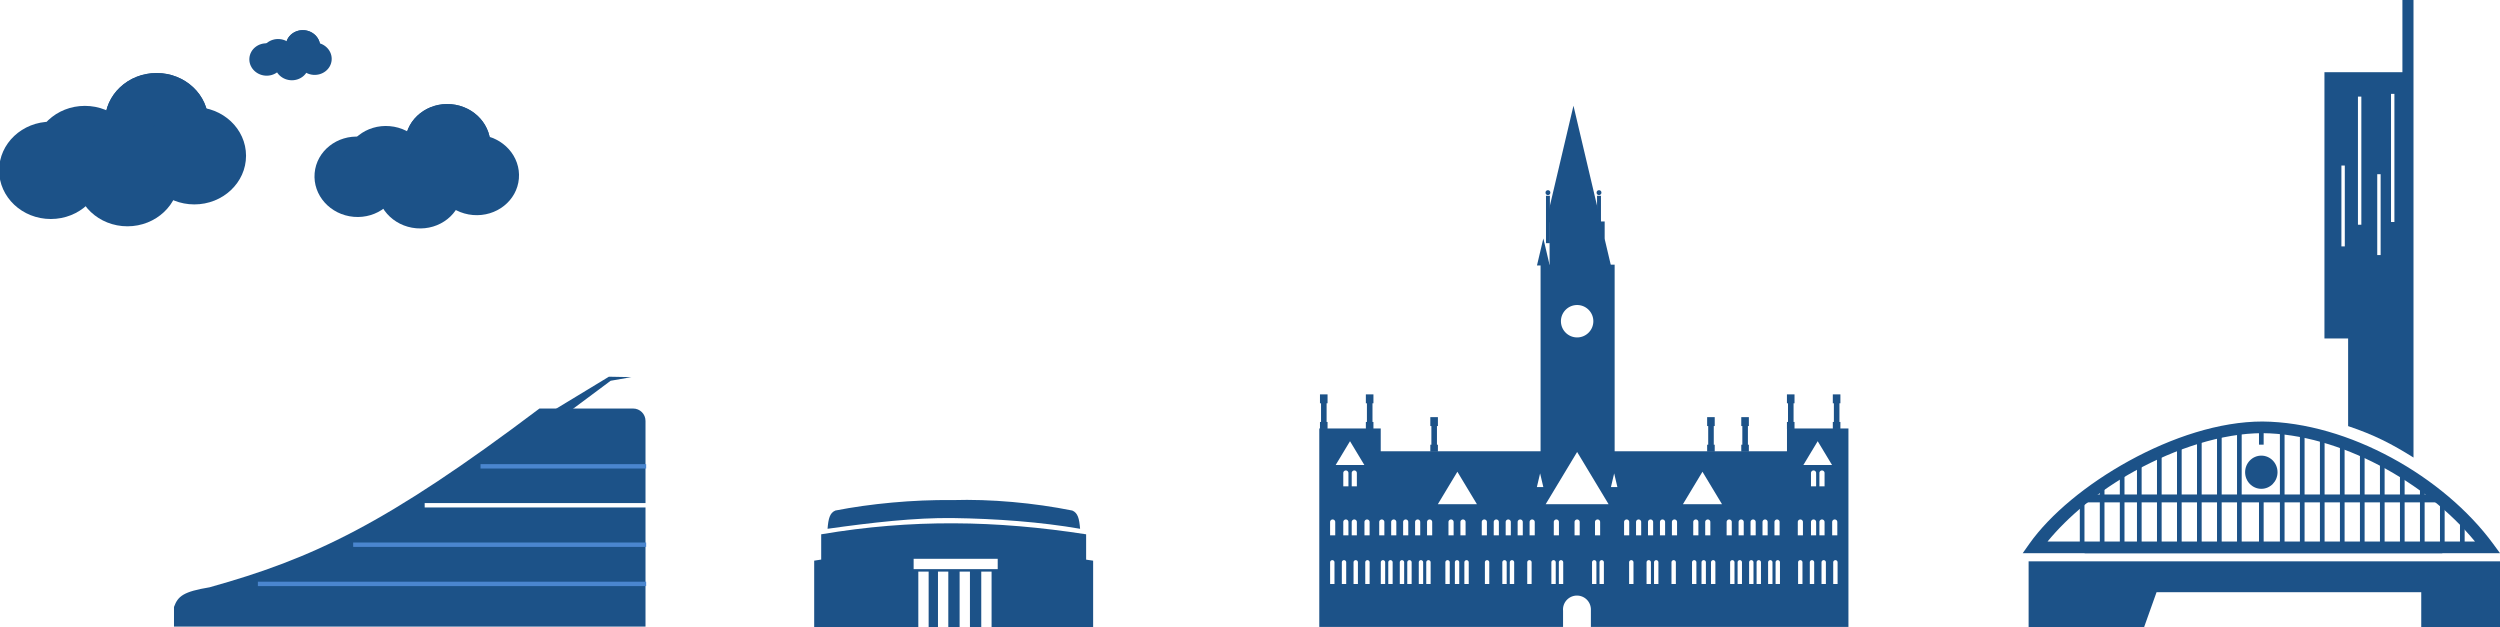 <?xml version="1.0" encoding="UTF-8" standalone="no"?>
<!-- Created with Inkscape (http://www.inkscape.org/) -->

<svg
   xmlns:dc="http://purl.org/dc/elements/1.1/"
   xmlns:cc="http://creativecommons.org/ns#"
   xmlns:rdf="http://www.w3.org/1999/02/22-rdf-syntax-ns#"
   xmlns:svg="http://www.w3.org/2000/svg"
   xmlns="http://www.w3.org/2000/svg"
   xmlns:sodipodi="http://sodipodi.sourceforge.net/DTD/sodipodi-0.dtd"
   xmlns:inkscape="http://www.inkscape.org/namespaces/inkscape"
   width="1135.238"
   height="284.787"
   viewBox="0 0 300.365 75.35"
   version="1.1"
   id="svg66712"
   inkscape:version="0.92.0 r"
   sodipodi:docname="website-banner.svg">
  <defs
     id="defs66706" />
  <sodipodi:namedview
     id="base"
     pagecolor="#ffffff"
     bordercolor="#666666"
     borderopacity="1.0"
     inkscape:pageopacity="0.0"
     inkscape:pageshadow="2"
     inkscape:zoom="0.35"
     inkscape:cx="1076.9278"
     inkscape:cy="87.200783"
     inkscape:document-units="px"
     inkscape:current-layer="layer1"
     showgrid="false"
     units="px"
     fit-margin-top="0"
     fit-margin-left="0"
     fit-margin-right="0"
     fit-margin-bottom="0"
     inkscape:showpageshadow="false"
     inkscape:window-width="1920"
     inkscape:window-height="1136"
     inkscape:window-x="0"
     inkscape:window-y="27"
     inkscape:window-maximized="1" />
  <g
     inkscape:label="Layer 1"
     inkscape:groupmode="layer"
     id="layer1"
     transform="translate(335.534,-259.993)">
    <g
       transform="translate(-425.743,118.12)"
       id="g67712">
      <g
         style="display:inline;fill:#1c5288;stroke-width:1.133"
         transform="matrix(0.233,0,0,0.233,38.654,86.739)"
         id="g67530">
        <ellipse
           style="color:#000000;clip-rule:nonzero;display:inline;overflow:visible;visibility:visible;opacity:1;isolation:auto;mix-blend-mode:normal;color-interpolation:sRGB;color-interpolation-filters:linearRGB;solid-color:#000000;solid-opacity:1;fill:#1c5288;fill-opacity:1;fill-rule:nonzero;stroke:#ffffff;stroke-width:0;stroke-linecap:butt;stroke-linejoin:miter;stroke-miterlimit:4;stroke-dasharray:none;stroke-dashoffset:0;stroke-opacity:1;marker:none;color-rendering:auto;image-rendering:auto;shape-rendering:auto;text-rendering:auto;enable-background:accumulate"
           id="ellipse67490"
           cx="247.46"
           cy="324.467"
           rx="26.658"
           ry="25.09" />
        <ellipse
           ry="25.09"
           rx="26.658"
           cy="316.313"
           cx="265.023"
           id="ellipse67492"
           style="color:#000000;clip-rule:nonzero;display:inline;overflow:visible;visibility:visible;opacity:1;isolation:auto;mix-blend-mode:normal;color-interpolation:sRGB;color-interpolation-filters:linearRGB;solid-color:#000000;solid-opacity:1;fill:#1c5288;fill-opacity:1;fill-rule:nonzero;stroke:#ffffff;stroke-width:0;stroke-linecap:butt;stroke-linejoin:miter;stroke-miterlimit:4;stroke-dasharray:none;stroke-dashoffset:0;stroke-opacity:1;marker:none;color-rendering:auto;image-rendering:auto;shape-rendering:auto;text-rendering:auto;enable-background:accumulate" />
        <ellipse
           style="color:#000000;clip-rule:nonzero;display:inline;overflow:visible;visibility:visible;opacity:1;isolation:auto;mix-blend-mode:normal;color-interpolation:sRGB;color-interpolation-filters:linearRGB;solid-color:#000000;solid-opacity:1;fill:#1c5288;fill-opacity:1;fill-rule:nonzero;stroke:#ffffff;stroke-width:0;stroke-linecap:butt;stroke-linejoin:miter;stroke-miterlimit:4;stroke-dasharray:none;stroke-dashoffset:0;stroke-opacity:1;marker:none;color-rendering:auto;image-rendering:auto;shape-rendering:auto;text-rendering:auto;enable-background:accumulate"
           id="ellipse67494"
           cx="286.977"
           cy="328.231"
           rx="26.658"
           ry="25.09" />
        <ellipse
           ry="25.09"
           rx="26.658"
           cy="299.377"
           cx="302.031"
           id="ellipse67496"
           style="color:#000000;clip-rule:nonzero;display:inline;overflow:visible;visibility:visible;opacity:1;isolation:auto;mix-blend-mode:normal;color-interpolation:sRGB;color-interpolation-filters:linearRGB;solid-color:#000000;solid-opacity:1;fill:#1c5288;fill-opacity:1;fill-rule:nonzero;stroke:#ffffff;stroke-width:0;stroke-linecap:butt;stroke-linejoin:miter;stroke-miterlimit:4;stroke-dasharray:none;stroke-dashoffset:0;stroke-opacity:1;marker:none;color-rendering:auto;image-rendering:auto;shape-rendering:auto;text-rendering:auto;enable-background:accumulate" />
        <ellipse
           style="color:#000000;clip-rule:nonzero;display:inline;overflow:visible;visibility:visible;opacity:1;isolation:auto;mix-blend-mode:normal;color-interpolation:sRGB;color-interpolation-filters:linearRGB;solid-color:#000000;solid-opacity:1;fill:#1c5288;fill-opacity:1;fill-rule:nonzero;stroke:#ffffff;stroke-width:0;stroke-linecap:butt;stroke-linejoin:miter;stroke-miterlimit:4;stroke-dasharray:none;stroke-dashoffset:0;stroke-opacity:1;marker:none;color-rendering:auto;image-rendering:auto;shape-rendering:auto;text-rendering:auto;enable-background:accumulate"
           id="ellipse67498"
           cx="302.031"
           cy="299.377"
           rx="26.658"
           ry="25.09" />
        <ellipse
           ry="25.09"
           rx="26.658"
           cy="316.94"
           cx="321.476"
           id="ellipse67500"
           style="color:#000000;clip-rule:nonzero;display:inline;overflow:visible;visibility:visible;opacity:1;isolation:auto;mix-blend-mode:normal;color-interpolation:sRGB;color-interpolation-filters:linearRGB;solid-color:#000000;solid-opacity:1;fill:#1c5288;fill-opacity:1;fill-rule:nonzero;stroke:#ffffff;stroke-width:0;stroke-linecap:butt;stroke-linejoin:miter;stroke-miterlimit:4;stroke-dasharray:none;stroke-dashoffset:0;stroke-opacity:1;marker:none;color-rendering:auto;image-rendering:auto;shape-rendering:auto;text-rendering:auto;enable-background:accumulate" />
        <g
           id="g67514"
           transform="matrix(0.73,0.063,-0.063,0.73,267.433,80.051)"
           style="fill:#1c5288;stroke-width:1.547">
          <ellipse
             style="color:#000000;clip-rule:nonzero;display:inline;overflow:visible;visibility:visible;opacity:1;isolation:auto;mix-blend-mode:normal;color-interpolation:sRGB;color-interpolation-filters:linearRGB;solid-color:#000000;solid-opacity:1;fill:#1c5288;fill-opacity:1;fill-rule:nonzero;stroke:#ffffff;stroke-width:0;stroke-linecap:butt;stroke-linejoin:miter;stroke-miterlimit:4;stroke-dasharray:none;stroke-dashoffset:0;stroke-opacity:1;marker:none;color-rendering:auto;image-rendering:auto;shape-rendering:auto;text-rendering:auto;enable-background:accumulate"
             id="ellipse67502"
             cx="216.728"
             cy="320.661"
             rx="30.052"
             ry="28.284" />
          <ellipse
             ry="28.284"
             rx="30.052"
             cy="311.468"
             cx="236.527"
             id="ellipse67504"
             style="color:#000000;clip-rule:nonzero;display:inline;overflow:visible;visibility:visible;opacity:1;isolation:auto;mix-blend-mode:normal;color-interpolation:sRGB;color-interpolation-filters:linearRGB;solid-color:#000000;solid-opacity:1;fill:#1c5288;fill-opacity:1;fill-rule:nonzero;stroke:#ffffff;stroke-width:0;stroke-linecap:butt;stroke-linejoin:miter;stroke-miterlimit:4;stroke-dasharray:none;stroke-dashoffset:0;stroke-opacity:1;marker:none;color-rendering:auto;image-rendering:auto;shape-rendering:auto;text-rendering:auto;enable-background:accumulate" />
          <ellipse
             style="color:#000000;clip-rule:nonzero;display:inline;overflow:visible;visibility:visible;opacity:1;isolation:auto;mix-blend-mode:normal;color-interpolation:sRGB;color-interpolation-filters:linearRGB;solid-color:#000000;solid-opacity:1;fill:#1c5288;fill-opacity:1;fill-rule:nonzero;stroke:#ffffff;stroke-width:0;stroke-linecap:butt;stroke-linejoin:miter;stroke-miterlimit:4;stroke-dasharray:none;stroke-dashoffset:0;stroke-opacity:1;marker:none;color-rendering:auto;image-rendering:auto;shape-rendering:auto;text-rendering:auto;enable-background:accumulate"
             id="ellipse67506"
             cx="261.276"
             cy="324.903"
             rx="30.052"
             ry="28.284" />
          <ellipse
             ry="28.284"
             rx="30.052"
             cy="292.376"
             cx="278.247"
             id="ellipse67508"
             style="color:#000000;clip-rule:nonzero;display:inline;overflow:visible;visibility:visible;opacity:1;isolation:auto;mix-blend-mode:normal;color-interpolation:sRGB;color-interpolation-filters:linearRGB;solid-color:#000000;solid-opacity:1;fill:#1c5288;fill-opacity:1;fill-rule:nonzero;stroke:#ffffff;stroke-width:0;stroke-linecap:butt;stroke-linejoin:miter;stroke-miterlimit:4;stroke-dasharray:none;stroke-dashoffset:0;stroke-opacity:1;marker:none;color-rendering:auto;image-rendering:auto;shape-rendering:auto;text-rendering:auto;enable-background:accumulate" />
          <ellipse
             style="color:#000000;clip-rule:nonzero;display:inline;overflow:visible;visibility:visible;opacity:1;isolation:auto;mix-blend-mode:normal;color-interpolation:sRGB;color-interpolation-filters:linearRGB;solid-color:#000000;solid-opacity:1;fill:#1c5288;fill-opacity:1;fill-rule:nonzero;stroke:#ffffff;stroke-width:0;stroke-linecap:butt;stroke-linejoin:miter;stroke-miterlimit:4;stroke-dasharray:none;stroke-dashoffset:0;stroke-opacity:1;marker:none;color-rendering:auto;image-rendering:auto;shape-rendering:auto;text-rendering:auto;enable-background:accumulate"
             id="ellipse67510"
             cx="278.247"
             cy="292.376"
             rx="30.052"
             ry="28.284" />
          <ellipse
             ry="28.284"
             rx="30.052"
             cy="312.175"
             cx="300.167"
             id="ellipse67512"
             style="color:#000000;clip-rule:nonzero;display:inline;overflow:visible;visibility:visible;opacity:1;isolation:auto;mix-blend-mode:normal;color-interpolation:sRGB;color-interpolation-filters:linearRGB;solid-color:#000000;solid-opacity:1;fill:#1c5288;fill-opacity:1;fill-rule:nonzero;stroke:#ffffff;stroke-width:0;stroke-linecap:butt;stroke-linejoin:miter;stroke-miterlimit:4;stroke-dasharray:none;stroke-dashoffset:0;stroke-opacity:1;marker:none;color-rendering:auto;image-rendering:auto;shape-rendering:auto;text-rendering:auto;enable-background:accumulate" />
        </g>
        <g
           style="fill:#1c5288;stroke-width:3.841"
           transform="matrix(0.294,0.025,-0.025,0.294,302.999,167.615)"
           id="g67528">
          <ellipse
             ry="28.284"
             rx="30.052"
             cy="320.661"
             cx="216.728"
             id="ellipse67516"
             style="color:#000000;clip-rule:nonzero;display:inline;overflow:visible;visibility:visible;opacity:1;isolation:auto;mix-blend-mode:normal;color-interpolation:sRGB;color-interpolation-filters:linearRGB;solid-color:#000000;solid-opacity:1;fill:#1c5288;fill-opacity:1;fill-rule:nonzero;stroke:#ffffff;stroke-width:0;stroke-linecap:butt;stroke-linejoin:miter;stroke-miterlimit:4;stroke-dasharray:none;stroke-dashoffset:0;stroke-opacity:1;marker:none;color-rendering:auto;image-rendering:auto;shape-rendering:auto;text-rendering:auto;enable-background:accumulate" />
          <ellipse
             style="color:#000000;clip-rule:nonzero;display:inline;overflow:visible;visibility:visible;opacity:1;isolation:auto;mix-blend-mode:normal;color-interpolation:sRGB;color-interpolation-filters:linearRGB;solid-color:#000000;solid-opacity:1;fill:#1c5288;fill-opacity:1;fill-rule:nonzero;stroke:#ffffff;stroke-width:0;stroke-linecap:butt;stroke-linejoin:miter;stroke-miterlimit:4;stroke-dasharray:none;stroke-dashoffset:0;stroke-opacity:1;marker:none;color-rendering:auto;image-rendering:auto;shape-rendering:auto;text-rendering:auto;enable-background:accumulate"
             id="ellipse67518"
             cx="236.527"
             cy="311.468"
             rx="30.052"
             ry="28.284" />
          <ellipse
             ry="28.284"
             rx="30.052"
             cy="324.903"
             cx="261.276"
             id="ellipse67520"
             style="color:#000000;clip-rule:nonzero;display:inline;overflow:visible;visibility:visible;opacity:1;isolation:auto;mix-blend-mode:normal;color-interpolation:sRGB;color-interpolation-filters:linearRGB;solid-color:#000000;solid-opacity:1;fill:#1c5288;fill-opacity:1;fill-rule:nonzero;stroke:#ffffff;stroke-width:0;stroke-linecap:butt;stroke-linejoin:miter;stroke-miterlimit:4;stroke-dasharray:none;stroke-dashoffset:0;stroke-opacity:1;marker:none;color-rendering:auto;image-rendering:auto;shape-rendering:auto;text-rendering:auto;enable-background:accumulate" />
          <ellipse
             style="color:#000000;clip-rule:nonzero;display:inline;overflow:visible;visibility:visible;opacity:1;isolation:auto;mix-blend-mode:normal;color-interpolation:sRGB;color-interpolation-filters:linearRGB;solid-color:#000000;solid-opacity:1;fill:#1c5288;fill-opacity:1;fill-rule:nonzero;stroke:#ffffff;stroke-width:0;stroke-linecap:butt;stroke-linejoin:miter;stroke-miterlimit:4;stroke-dasharray:none;stroke-dashoffset:0;stroke-opacity:1;marker:none;color-rendering:auto;image-rendering:auto;shape-rendering:auto;text-rendering:auto;enable-background:accumulate"
             id="ellipse67522"
             cx="278.247"
             cy="292.376"
             rx="30.052"
             ry="28.284" />
          <ellipse
             ry="28.284"
             rx="30.052"
             cy="292.376"
             cx="278.247"
             id="ellipse67524"
             style="color:#000000;clip-rule:nonzero;display:inline;overflow:visible;visibility:visible;opacity:1;isolation:auto;mix-blend-mode:normal;color-interpolation:sRGB;color-interpolation-filters:linearRGB;solid-color:#000000;solid-opacity:1;fill:#1c5288;fill-opacity:1;fill-rule:nonzero;stroke:#ffffff;stroke-width:0;stroke-linecap:butt;stroke-linejoin:miter;stroke-miterlimit:4;stroke-dasharray:none;stroke-dashoffset:0;stroke-opacity:1;marker:none;color-rendering:auto;image-rendering:auto;shape-rendering:auto;text-rendering:auto;enable-background:accumulate" />
          <ellipse
             style="color:#000000;clip-rule:nonzero;display:inline;overflow:visible;visibility:visible;opacity:1;isolation:auto;mix-blend-mode:normal;color-interpolation:sRGB;color-interpolation-filters:linearRGB;solid-color:#000000;solid-opacity:1;fill:#1c5288;fill-opacity:1;fill-rule:nonzero;stroke:#ffffff;stroke-width:0;stroke-linecap:butt;stroke-linejoin:miter;stroke-miterlimit:4;stroke-dasharray:none;stroke-dashoffset:0;stroke-opacity:1;marker:none;color-rendering:auto;image-rendering:auto;shape-rendering:auto;text-rendering:auto;enable-background:accumulate"
             id="ellipse67526"
             cx="300.167"
             cy="312.175"
             rx="30.052"
             ry="28.284" />
        </g>
      </g>
      <g
         id="g67544"
         transform="matrix(0.214,0,0,0.214,-259.335,1.118)"
         style="stroke-width:1.236">
        <g
           style="fill:#1c5288;stroke-width:1.342"
           transform="matrix(0.921,0,0,0.921,157.288,79.559)"
           id="g67536">
          <path
             style="color:#000000;clip-rule:nonzero;display:inline;overflow:visible;visibility:visible;opacity:1;isolation:auto;mix-blend-mode:normal;color-interpolation:sRGB;color-interpolation-filters:linearRGB;solid-color:#000000;solid-opacity:1;fill:#1c5288;fill-opacity:1;fill-rule:nonzero;stroke:#919191;stroke-width:0;stroke-linecap:butt;stroke-linejoin:miter;stroke-miterlimit:4;stroke-dasharray:none;stroke-dashoffset:0;stroke-opacity:1;marker:none;color-rendering:auto;image-rendering:auto;shape-rendering:auto;text-rendering:auto;enable-background:accumulate"
             d="m 586.422,647.938 c -69.874,52.69 -102.955,68.09 -149.826,81.201 -11.827,1.976 -14.372,3.95 -16.186,8.932 V 747 H 634.592 v -5.633 -48.496 H 534.283 v -1.994 h 100.309 v -37.307 c 0,-3.121 -2.512,-5.633 -5.633,-5.633 h -42.535 z"
             transform="matrix(1.342,0,0,1.342,1144.58,7.267)"
             id="path67532"
             inkscape:connector-curvature="0" />
          <path
             style="color:#000000;clip-rule:nonzero;display:inline;overflow:visible;visibility:visible;opacity:1;isolation:auto;mix-blend-mode:normal;color-interpolation:sRGB;color-interpolation-filters:linearRGB;solid-color:#000000;solid-opacity:1;fill:#1c5288;fill-opacity:1;fill-rule:nonzero;stroke:#919191;stroke-width:0;stroke-linecap:butt;stroke-linejoin:miter;stroke-miterlimit:4;stroke-dasharray:none;stroke-dashoffset:0;stroke-opacity:1;marker:none;color-rendering:auto;image-rendering:auto;shape-rendering:auto;text-rendering:auto;enable-background:accumulate"
             d="m 1973.889,857.402 13.7,0.265 -12.639,2.21 -23.246,17.324 -10.165,-0.177 z"
             id="path67534"
             inkscape:connector-curvature="0"
             sodipodi:nodetypes="cccccc" />
        </g>
        <path
           transform="rotate(90)"
           style="color:#000000;clip-rule:nonzero;display:inline;overflow:visible;visibility:visible;opacity:1;isolation:auto;mix-blend-mode:normal;color-interpolation:sRGB;color-interpolation-filters:linearRGB;solid-color:#000000;solid-opacity:1;fill:#4a86cf;fill-opacity:1;fill-rule:nonzero;stroke:#ffffff;stroke-width:0;stroke-linecap:butt;stroke-linejoin:miter;stroke-miterlimit:4;stroke-dasharray:none;stroke-dashoffset:0;stroke-opacity:1;marker:none;color-rendering:auto;image-rendering:auto;shape-rendering:auto;text-rendering:auto;enable-background:accumulate"
           d="m 918.317,-1996.162 h 2.464 v 93 h -2.464 z"
           id="path67538"
           inkscape:connector-curvature="0" />
        <path
           style="color:#000000;clip-rule:nonzero;display:inline;overflow:visible;visibility:visible;opacity:1;isolation:auto;mix-blend-mode:normal;color-interpolation:sRGB;color-interpolation-filters:linearRGB;solid-color:#000000;solid-opacity:1;fill:#4a86cf;fill-opacity:1;fill-rule:nonzero;stroke:#ffffff;stroke-width:0;stroke-linecap:butt;stroke-linejoin:miter;stroke-miterlimit:4;stroke-dasharray:none;stroke-dashoffset:0;stroke-opacity:1;marker:none;color-rendering:auto;image-rendering:auto;shape-rendering:auto;text-rendering:auto;enable-background:accumulate"
           d="m 1996.162,962.317 v 2.464 h -164.5 v -2.464 z"
           id="path67540"
           inkscape:connector-curvature="0" />
        <path
           transform="rotate(90)"
           style="color:#000000;clip-rule:nonzero;display:inline;overflow:visible;visibility:visible;opacity:1;isolation:auto;mix-blend-mode:normal;color-interpolation:sRGB;color-interpolation-filters:linearRGB;solid-color:#000000;solid-opacity:1;fill:#4a86cf;fill-opacity:1;fill-rule:nonzero;stroke:#ffffff;stroke-width:0;stroke-linecap:butt;stroke-linejoin:miter;stroke-miterlimit:4;stroke-dasharray:none;stroke-dashoffset:0;stroke-opacity:1;marker:none;color-rendering:auto;image-rendering:auto;shape-rendering:auto;text-rendering:auto;enable-background:accumulate"
           d="m 984.317,-1996.162 h 2.464 v 218 h -2.464 z"
           id="path67542"
           inkscape:connector-curvature="0" />
      </g>
      <path
         style="color:#000000;clip-rule:nonzero;display:inline;overflow:visible;visibility:visible;opacity:1;isolation:auto;mix-blend-mode:normal;color-interpolation:sRGB;color-interpolation-filters:linearRGB;solid-color:#000000;solid-opacity:1;fill:#1c5288;fill-opacity:1;fill-rule:nonzero;stroke:#ffffff;stroke-width:0;stroke-linecap:butt;stroke-linejoin:miter;stroke-miterlimit:4;stroke-dasharray:none;stroke-dashoffset:0;stroke-opacity:1;marker:none;color-rendering:auto;image-rendering:auto;shape-rendering:auto;text-rendering:auto;enable-background:accumulate"
         d="m 204.787,204.746 c -5.239,-0.02 -10.479,0.401 -15.915,1.321 v 3.035 c -0.281,0.045 -0.56,0.086 -0.842,0.133 v 7.987 h 0.842 11.669 v -6.675 h 1.241 v 6.675 h 1.122 v -6.675 h 1.24 v 6.675 h 1.359 v -6.675 h 1.241 v 6.675 h 1.359 v -6.675 h 1.24 v 6.675 h 11.36 0.842 v -7.987 c -0.282,-0.044 -0.561,-0.082 -0.842,-0.123 v -3.045 c -5.436,-0.841 -10.676,-1.302 -15.915,-1.321 z m -4.808,4.266 h 10.101 v 1.24 H 199.979 Z"
         id="path67546"
         inkscape:connector-curvature="0" />
      <path
         style="color:#000000;clip-rule:nonzero;display:inline;overflow:visible;visibility:visible;opacity:1;isolation:auto;mix-blend-mode:normal;color-interpolation:sRGB;color-interpolation-filters:linearRGB;solid-color:#000000;solid-opacity:1;fill:#1c5288;fill-opacity:1;fill-rule:nonzero;stroke:#ffffff;stroke-width:0;stroke-linecap:butt;stroke-linejoin:miter;stroke-miterlimit:4;stroke-dasharray:none;stroke-dashoffset:0;stroke-opacity:1;marker:none;color-rendering:auto;image-rendering:auto;shape-rendering:auto;text-rendering:auto;enable-background:accumulate"
         d="m 190.576,203.212 c -0.666,0.276 -0.842,0.961 -0.94,2.193 5.269,-0.742 10.509,-1.346 15.015,-1.29 5.232,0.072 10.66,0.476 15.327,1.29 -0.098,-1.232 -0.274,-1.916 -0.939,-2.193 -4.598,-0.922 -9.781,-1.396 -14.388,-1.255 -4.752,-0.064 -9.945,0.442 -14.075,1.255 z"
         id="path67548"
         inkscape:connector-curvature="0"
         sodipodi:nodetypes="ccccccc" />
      <rect
         y="197.65"
         x="346.958"
         height="10.039"
         width="0.56"
         id="rect67550"
         style="color:#000000;clip-rule:nonzero;display:inline;overflow:visible;visibility:visible;opacity:1;isolation:auto;mix-blend-mode:normal;color-interpolation:sRGB;color-interpolation-filters:linearRGB;solid-color:#000000;solid-opacity:1;fill:#1c5288;fill-opacity:1;fill-rule:nonzero;stroke:#1c5288;stroke-width:0;stroke-linecap:butt;stroke-linejoin:miter;stroke-miterlimit:4;stroke-dasharray:none;stroke-dashoffset:0;stroke-opacity:1;marker:none;color-rendering:auto;image-rendering:auto;shape-rendering:auto;text-rendering:auto;enable-background:accumulate" />
      <rect
         style="color:#000000;clip-rule:nonzero;display:inline;overflow:visible;visibility:visible;opacity:1;isolation:auto;mix-blend-mode:normal;color-interpolation:sRGB;color-interpolation-filters:linearRGB;solid-color:#000000;solid-opacity:1;fill:#1c5288;fill-opacity:1;fill-rule:nonzero;stroke:#1c5288;stroke-width:0;stroke-linecap:butt;stroke-linejoin:miter;stroke-miterlimit:4;stroke-dasharray:none;stroke-dashoffset:0;stroke-opacity:1;marker:none;color-rendering:auto;image-rendering:auto;shape-rendering:auto;text-rendering:auto;enable-background:accumulate"
         id="rect67552"
         width="0.56"
         height="11.658"
         x="349.362"
         y="196.031" />
      <rect
         y="195.359"
         x="351.767"
         height="12.33"
         width="0.56"
         id="rect67554"
         style="color:#000000;clip-rule:nonzero;display:inline;overflow:visible;visibility:visible;opacity:1;isolation:auto;mix-blend-mode:normal;color-interpolation:sRGB;color-interpolation-filters:linearRGB;solid-color:#000000;solid-opacity:1;fill:#1c5288;fill-opacity:1;fill-rule:nonzero;stroke:#1c5288;stroke-width:0;stroke-linecap:butt;stroke-linejoin:miter;stroke-miterlimit:4;stroke-dasharray:none;stroke-dashoffset:0;stroke-opacity:1;marker:none;color-rendering:auto;image-rendering:auto;shape-rendering:auto;text-rendering:auto;enable-background:accumulate" />
      <rect
         style="color:#000000;clip-rule:nonzero;display:inline;overflow:visible;visibility:visible;opacity:1;isolation:auto;mix-blend-mode:normal;color-interpolation:sRGB;color-interpolation-filters:linearRGB;solid-color:#000000;solid-opacity:1;fill:#1c5288;fill-opacity:1;fill-rule:nonzero;stroke:#1c5288;stroke-width:0;stroke-linecap:butt;stroke-linejoin:miter;stroke-miterlimit:4;stroke-dasharray:none;stroke-dashoffset:0;stroke-opacity:1;marker:none;color-rendering:auto;image-rendering:auto;shape-rendering:auto;text-rendering:auto;enable-background:accumulate"
         id="rect67556"
         width="0.56"
         height="13.249"
         x="354.171"
         y="194.44" />
      <rect
         y="193.686"
         x="356.575"
         height="14.003"
         width="0.56"
         id="rect67558"
         style="color:#000000;clip-rule:nonzero;display:inline;overflow:visible;visibility:visible;opacity:1;isolation:auto;mix-blend-mode:normal;color-interpolation:sRGB;color-interpolation-filters:linearRGB;solid-color:#000000;solid-opacity:1;fill:#1c5288;fill-opacity:1;fill-rule:nonzero;stroke:#1c5288;stroke-width:0;stroke-linecap:butt;stroke-linejoin:miter;stroke-miterlimit:4;stroke-dasharray:none;stroke-dashoffset:0;stroke-opacity:1;marker:none;color-rendering:auto;image-rendering:auto;shape-rendering:auto;text-rendering:auto;enable-background:accumulate" />
      <rect
         style="color:#000000;clip-rule:nonzero;display:inline;overflow:visible;visibility:visible;opacity:1;isolation:auto;mix-blend-mode:normal;color-interpolation:sRGB;color-interpolation-filters:linearRGB;solid-color:#000000;solid-opacity:1;fill:#1c5288;fill-opacity:1;fill-rule:nonzero;stroke:#1c5288;stroke-width:0;stroke-linecap:butt;stroke-linejoin:miter;stroke-miterlimit:4;stroke-dasharray:none;stroke-dashoffset:0;stroke-opacity:1;marker:none;color-rendering:auto;image-rendering:auto;shape-rendering:auto;text-rendering:auto;enable-background:accumulate"
         id="rect67560"
         width="0.56"
         height="14.132"
         x="358.979"
         y="193.557" />
      <rect
         style="color:#000000;clip-rule:nonzero;display:inline;overflow:visible;visibility:visible;opacity:1;isolation:auto;mix-blend-mode:normal;color-interpolation:sRGB;color-interpolation-filters:linearRGB;solid-color:#000000;solid-opacity:1;fill:#1c5288;fill-opacity:1;fill-rule:nonzero;stroke:#1c5288;stroke-width:0;stroke-linecap:butt;stroke-linejoin:miter;stroke-miterlimit:4;stroke-dasharray:none;stroke-dashoffset:0;stroke-opacity:1;marker:none;color-rendering:auto;image-rendering:auto;shape-rendering:auto;text-rendering:auto;enable-background:accumulate"
         id="rect67562"
         width="0.56"
         height="5.711"
         x="361.618"
         y="201.978" />
      <rect
         y="193.557"
         x="364.13"
         height="14.132"
         width="0.56"
         id="rect67564"
         style="color:#000000;clip-rule:nonzero;display:inline;overflow:visible;visibility:visible;opacity:1;isolation:auto;mix-blend-mode:normal;color-interpolation:sRGB;color-interpolation-filters:linearRGB;solid-color:#000000;solid-opacity:1;fill:#1c5288;fill-opacity:1;fill-rule:nonzero;stroke:#1c5288;stroke-width:0;stroke-linecap:butt;stroke-linejoin:miter;stroke-miterlimit:4;stroke-dasharray:none;stroke-dashoffset:0;stroke-opacity:1;marker:none;color-rendering:auto;image-rendering:auto;shape-rendering:auto;text-rendering:auto;enable-background:accumulate" />
      <rect
         style="color:#000000;clip-rule:nonzero;display:inline;overflow:visible;visibility:visible;opacity:1;isolation:auto;mix-blend-mode:normal;color-interpolation:sRGB;color-interpolation-filters:linearRGB;solid-color:#000000;solid-opacity:1;fill:#1c5288;fill-opacity:1;fill-rule:nonzero;stroke:#1c5288;stroke-width:0;stroke-linecap:butt;stroke-linejoin:miter;stroke-miterlimit:4;stroke-dasharray:none;stroke-dashoffset:0;stroke-opacity:1;marker:none;color-rendering:auto;image-rendering:auto;shape-rendering:auto;text-rendering:auto;enable-background:accumulate"
         id="rect67566"
         width="0.56"
         height="14.003"
         x="366.534"
         y="193.686" />
      <rect
         y="194.44"
         x="368.939"
         height="13.249"
         width="0.56"
         id="rect67568"
         style="color:#000000;clip-rule:nonzero;display:inline;overflow:visible;visibility:visible;opacity:1;isolation:auto;mix-blend-mode:normal;color-interpolation:sRGB;color-interpolation-filters:linearRGB;solid-color:#000000;solid-opacity:1;fill:#1c5288;fill-opacity:1;fill-rule:nonzero;stroke:#1c5288;stroke-width:0;stroke-linecap:butt;stroke-linejoin:miter;stroke-miterlimit:4;stroke-dasharray:none;stroke-dashoffset:0;stroke-opacity:1;marker:none;color-rendering:auto;image-rendering:auto;shape-rendering:auto;text-rendering:auto;enable-background:accumulate" />
      <rect
         style="color:#000000;clip-rule:nonzero;display:inline;overflow:visible;visibility:visible;opacity:1;isolation:auto;mix-blend-mode:normal;color-interpolation:sRGB;color-interpolation-filters:linearRGB;solid-color:#000000;solid-opacity:1;fill:#1c5288;fill-opacity:1;fill-rule:nonzero;stroke:#1c5288;stroke-width:0;stroke-linecap:butt;stroke-linejoin:miter;stroke-miterlimit:4;stroke-dasharray:none;stroke-dashoffset:0;stroke-opacity:1;marker:none;color-rendering:auto;image-rendering:auto;shape-rendering:auto;text-rendering:auto;enable-background:accumulate"
         id="rect67570"
         width="0.56"
         height="12.33"
         x="371.343"
         y="195.359" />
      <rect
         y="196.031"
         x="373.747"
         height="11.658"
         width="0.56"
         id="rect67572"
         style="color:#000000;clip-rule:nonzero;display:inline;overflow:visible;visibility:visible;opacity:1;isolation:auto;mix-blend-mode:normal;color-interpolation:sRGB;color-interpolation-filters:linearRGB;solid-color:#000000;solid-opacity:1;fill:#1c5288;fill-opacity:1;fill-rule:nonzero;stroke:#1c5288;stroke-width:0;stroke-linecap:butt;stroke-linejoin:miter;stroke-miterlimit:4;stroke-dasharray:none;stroke-dashoffset:0;stroke-opacity:1;marker:none;color-rendering:auto;image-rendering:auto;shape-rendering:auto;text-rendering:auto;enable-background:accumulate" />
      <rect
         y="197.214"
         x="376.151"
         height="10.475"
         width="0.56"
         id="rect67574"
         style="color:#000000;clip-rule:nonzero;display:inline;overflow:visible;visibility:visible;opacity:1;isolation:auto;mix-blend-mode:normal;color-interpolation:sRGB;color-interpolation-filters:linearRGB;solid-color:#000000;solid-opacity:1;fill:#1c5288;fill-opacity:1;fill-rule:nonzero;stroke:#1c5288;stroke-width:0;stroke-linecap:butt;stroke-linejoin:miter;stroke-miterlimit:4;stroke-dasharray:none;stroke-dashoffset:0;stroke-opacity:1;marker:none;color-rendering:auto;image-rendering:auto;shape-rendering:auto;text-rendering:auto;enable-background:accumulate" />
      <rect
         style="color:#000000;clip-rule:nonzero;display:inline;overflow:visible;visibility:visible;opacity:1;isolation:auto;mix-blend-mode:normal;color-interpolation:sRGB;color-interpolation-filters:linearRGB;solid-color:#000000;solid-opacity:1;fill:#1c5288;fill-opacity:1;fill-rule:nonzero;stroke:#1c5288;stroke-width:0;stroke-linecap:butt;stroke-linejoin:miter;stroke-miterlimit:4;stroke-dasharray:none;stroke-dashoffset:0;stroke-opacity:1;marker:none;color-rendering:auto;image-rendering:auto;shape-rendering:auto;text-rendering:auto;enable-background:accumulate"
         id="rect67576"
         width="0.56"
         height="9.456"
         x="378.555"
         y="198.233" />
      <rect
         y="199.665"
         x="380.959"
         height="8.024"
         width="0.56"
         id="rect67578"
         style="color:#000000;clip-rule:nonzero;display:inline;overflow:visible;visibility:visible;opacity:1;isolation:auto;mix-blend-mode:normal;color-interpolation:sRGB;color-interpolation-filters:linearRGB;solid-color:#000000;solid-opacity:1;fill:#1c5288;fill-opacity:1;fill-rule:nonzero;stroke:#1c5288;stroke-width:0;stroke-linecap:butt;stroke-linejoin:miter;stroke-miterlimit:4;stroke-dasharray:none;stroke-dashoffset:0;stroke-opacity:1;marker:none;color-rendering:auto;image-rendering:auto;shape-rendering:auto;text-rendering:auto;enable-background:accumulate" />
      <rect
         style="color:#000000;clip-rule:nonzero;display:inline;overflow:visible;visibility:visible;opacity:1;isolation:auto;mix-blend-mode:normal;color-interpolation:sRGB;color-interpolation-filters:linearRGB;solid-color:#000000;solid-opacity:1;fill:#1c5288;fill-opacity:1;fill-rule:nonzero;stroke:#1c5288;stroke-width:0;stroke-linecap:butt;stroke-linejoin:miter;stroke-miterlimit:4;stroke-dasharray:none;stroke-dashoffset:0;stroke-opacity:1;marker:none;color-rendering:auto;image-rendering:auto;shape-rendering:auto;text-rendering:auto;enable-background:accumulate"
         id="rect67580"
         width="0.56"
         height="5.772"
         x="383.363"
         y="201.917" />
      <rect
         y="203.742"
         x="385.767"
         height="3.947"
         width="0.56"
         id="rect67582"
         style="color:#000000;clip-rule:nonzero;display:inline;overflow:visible;visibility:visible;opacity:1;isolation:auto;mix-blend-mode:normal;color-interpolation:sRGB;color-interpolation-filters:linearRGB;solid-color:#000000;solid-opacity:1;fill:#1c5288;fill-opacity:1;fill-rule:nonzero;stroke:#1c5288;stroke-width:0;stroke-linecap:butt;stroke-linejoin:miter;stroke-miterlimit:4;stroke-dasharray:none;stroke-dashoffset:0;stroke-opacity:1;marker:none;color-rendering:auto;image-rendering:auto;shape-rendering:auto;text-rendering:auto;enable-background:accumulate" />
      <rect
         style="color:#000000;clip-rule:nonzero;display:inline;overflow:visible;visibility:visible;opacity:1;isolation:auto;mix-blend-mode:normal;color-interpolation:sRGB;color-interpolation-filters:linearRGB;solid-color:#000000;solid-opacity:1;fill:#1c5288;fill-opacity:1;fill-rule:nonzero;stroke:#1c5288;stroke-width:0;stroke-linecap:butt;stroke-linejoin:miter;stroke-miterlimit:4;stroke-dasharray:none;stroke-dashoffset:0;stroke-opacity:1;marker:none;color-rendering:auto;image-rendering:auto;shape-rendering:auto;text-rendering:auto;enable-background:accumulate"
         id="rect67584"
         width="0.56"
         height="1.499"
         x="388.171"
         y="206.19" />
      <rect
         y="201.917"
         x="340.09"
         height="5.772"
         width="0.56"
         id="rect67586"
         style="color:#000000;clip-rule:nonzero;display:inline;overflow:visible;visibility:visible;opacity:1;isolation:auto;mix-blend-mode:normal;color-interpolation:sRGB;color-interpolation-filters:linearRGB;solid-color:#000000;solid-opacity:1;fill:#1c5288;fill-opacity:1;fill-rule:nonzero;stroke:#1c5288;stroke-width:0;stroke-linecap:butt;stroke-linejoin:miter;stroke-miterlimit:4;stroke-dasharray:none;stroke-dashoffset:0;stroke-opacity:1;marker:none;color-rendering:auto;image-rendering:auto;shape-rendering:auto;text-rendering:auto;enable-background:accumulate" />
      <rect
         style="color:#000000;clip-rule:nonzero;display:inline;overflow:visible;visibility:visible;opacity:1;isolation:auto;mix-blend-mode:normal;color-interpolation:sRGB;color-interpolation-filters:linearRGB;solid-color:#000000;solid-opacity:1;fill:#1c5288;fill-opacity:1;fill-rule:nonzero;stroke:#1c5288;stroke-width:0;stroke-linecap:butt;stroke-linejoin:miter;stroke-miterlimit:4;stroke-dasharray:none;stroke-dashoffset:0;stroke-opacity:1;marker:none;color-rendering:auto;image-rendering:auto;shape-rendering:auto;text-rendering:auto;enable-background:accumulate"
         id="rect67588"
         width="0.56"
         height="8.024"
         x="342.494"
         y="199.665" />
      <rect
         y="198.233"
         x="344.898"
         height="9.456"
         width="0.56"
         id="rect67590"
         style="color:#000000;clip-rule:nonzero;display:inline;overflow:visible;visibility:visible;opacity:1;isolation:auto;mix-blend-mode:normal;color-interpolation:sRGB;color-interpolation-filters:linearRGB;solid-color:#000000;solid-opacity:1;fill:#1c5288;fill-opacity:1;fill-rule:nonzero;stroke:#1c5288;stroke-width:0;stroke-linecap:butt;stroke-linejoin:miter;stroke-miterlimit:4;stroke-dasharray:none;stroke-dashoffset:0;stroke-opacity:1;marker:none;color-rendering:auto;image-rendering:auto;shape-rendering:auto;text-rendering:auto;enable-background:accumulate" />
      <rect
         transform="rotate(90)"
         y="-383.646"
         x="201.283"
         height="42.976"
         width="0.947"
         id="rect67592"
         style="color:#000000;clip-rule:nonzero;display:inline;overflow:visible;visibility:visible;opacity:1;isolation:auto;mix-blend-mode:normal;color-interpolation:sRGB;color-interpolation-filters:linearRGB;solid-color:#000000;solid-opacity:1;fill:#1c5288;fill-opacity:1;fill-rule:nonzero;stroke:#1c5288;stroke-width:0;stroke-linecap:butt;stroke-linejoin:miter;stroke-miterlimit:4;stroke-dasharray:none;stroke-dashoffset:0;stroke-opacity:1;marker:none;color-rendering:auto;image-rendering:auto;shape-rendering:auto;text-rendering:auto;enable-background:accumulate" />
      <ellipse
         cy="198.609"
         cx="361.898"
         id="ellipse67594"
         style="color:#000000;clip-rule:nonzero;display:inline;overflow:visible;visibility:visible;opacity:1;isolation:auto;mix-blend-mode:normal;color-interpolation:sRGB;color-interpolation-filters:linearRGB;solid-color:#000000;solid-opacity:1;fill:#1c5288;fill-opacity:1;fill-rule:nonzero;stroke:#1c5288;stroke-width:0;stroke-linecap:butt;stroke-linejoin:miter;stroke-miterlimit:4;stroke-dasharray:none;stroke-dashoffset:0;stroke-opacity:1;marker:none;color-rendering:auto;image-rendering:auto;shape-rendering:auto;text-rendering:auto;enable-background:accumulate"
         rx="1.947"
         ry="1.994" />
      <rect
         y="193.399"
         x="361.618"
         height="1.898"
         width="0.56"
         id="rect67596"
         style="color:#000000;clip-rule:nonzero;display:inline;overflow:visible;visibility:visible;opacity:1;isolation:auto;mix-blend-mode:normal;color-interpolation:sRGB;color-interpolation-filters:linearRGB;solid-color:#000000;solid-opacity:1;fill:#1c5288;fill-opacity:1;fill-rule:nonzero;stroke:#1c5288;stroke-width:0;stroke-linecap:butt;stroke-linejoin:miter;stroke-miterlimit:4;stroke-dasharray:none;stroke-dashoffset:0;stroke-opacity:1;marker:none;color-rendering:auto;image-rendering:auto;shape-rendering:auto;text-rendering:auto;enable-background:accumulate" />
      <path
         style="color:#000000;font-style:normal;font-variant:normal;font-weight:normal;font-stretch:normal;font-size:medium;line-height:normal;font-family:sans-serif;font-variant-ligatures:normal;font-variant-position:normal;font-variant-caps:normal;font-variant-numeric:normal;font-variant-alternates:normal;font-feature-settings:normal;text-indent:0;text-align:start;text-decoration:none;text-decoration-line:none;text-decoration-style:solid;text-decoration-color:#000000;letter-spacing:normal;word-spacing:normal;text-transform:none;writing-mode:lr-tb;direction:ltr;text-orientation:mixed;dominant-baseline:auto;baseline-shift:baseline;text-anchor:start;white-space:normal;shape-padding:0;clip-rule:nonzero;display:inline;overflow:visible;visibility:visible;opacity:1;isolation:auto;mix-blend-mode:normal;color-interpolation:sRGB;color-interpolation-filters:linearRGB;solid-color:#000000;solid-opacity:1;vector-effect:none;fill:#1c5288;fill-opacity:1;fill-rule:nonzero;stroke:none;stroke-width:1.4;stroke-linecap:butt;stroke-linejoin:miter;stroke-miterlimit:4;stroke-dasharray:none;stroke-dashoffset:0;stroke-opacity:1;marker:none;color-rendering:auto;image-rendering:auto;shape-rendering:auto;text-rendering:auto;enable-background:accumulate"
         d="m 362.053,192.516 c -5.211,-0.002 -10.95,1.929 -16.029,4.717 -5.079,2.788 -9.493,6.427 -12.014,9.998 l -0.779,1.104 h 57.344 l -0.816,-1.113 c -5.93,-8.087 -17.393,-14.607 -27.697,-14.705 h -0.004 z m -0.006,1.4 h 0.006 c 9.215,0.09 19.651,5.879 25.518,13.02 h -51.359 c 2.444,-2.981 6.103,-6.071 10.486,-8.477 4.924,-2.702 10.49,-4.543 15.35,-4.543 z"
         id="path67598"
         inkscape:connector-curvature="0" />
      <rect
         style="color:#000000;clip-rule:nonzero;display:inline;overflow:visible;visibility:visible;opacity:1;isolation:auto;mix-blend-mode:normal;color-interpolation:sRGB;color-interpolation-filters:linearRGB;solid-color:#000000;solid-opacity:1;fill:#1c5288;fill-opacity:1;fill-rule:nonzero;stroke:#1c5288;stroke-width:0;stroke-linecap:butt;stroke-linejoin:miter;stroke-miterlimit:4;stroke-dasharray:none;stroke-dashoffset:0;stroke-opacity:1;marker:none;color-rendering:auto;image-rendering:auto;shape-rendering:auto;text-rendering:auto;enable-background:accumulate"
         id="rect67600"
         width="0.947"
         height="42.976"
         x="207.396"
         y="-383.646"
         transform="rotate(90)" />
      <path
         inkscape:connector-curvature="0"
         style="color:#000000;clip-rule:nonzero;display:inline;overflow:visible;visibility:visible;opacity:1;isolation:auto;mix-blend-mode:normal;color-interpolation:sRGB;color-interpolation-filters:linearRGB;solid-color:#000000;solid-opacity:1;fill:#1c5288;fill-opacity:1;fill-rule:nonzero;stroke:none;stroke-width:0.158;stroke-linecap:butt;stroke-linejoin:miter;stroke-miterlimit:4;stroke-dasharray:none;stroke-dashoffset:0;stroke-opacity:1;marker:none;marker-start:none;marker-mid:none;marker-end:none;paint-order:normal;color-rendering:auto;image-rendering:auto;shape-rendering:auto;text-rendering:auto;enable-background:accumulate"
         d="m 378.849,141.873 v 8.672 h -9.367 v 31.994 h 2.844 v 10.528 c 3.14,1.057 5.208,2.119 7.856,3.779 v -54.973 z m -1.369,11.276 h 0.408 v 15.396 h -0.408 z m -3.973,0.331 h 0.408 v 15.396 h -0.408 z m -1.987,8.278 h 0.408 v 9.717 h -0.408 z m 4.305,1.045 h 0.408 v 9.716 h -0.408 z"
         id="path67602" />
      <path
         inkscape:connector-curvature="0"
         style="color:#000000;clip-rule:nonzero;display:inline;overflow:visible;visibility:visible;opacity:1;isolation:auto;mix-blend-mode:normal;color-interpolation:sRGB;color-interpolation-filters:linearRGB;solid-color:#000000;solid-opacity:1;fill:#1c5288;fill-opacity:1;fill-rule:nonzero;stroke:#ffffff;stroke-width:0;stroke-linecap:butt;stroke-linejoin:miter;stroke-miterlimit:4;stroke-dasharray:none;stroke-dashoffset:0;stroke-opacity:1;marker:none;color-rendering:auto;image-rendering:auto;shape-rendering:auto;text-rendering:auto;enable-background:accumulate"
         d="m 1260.147,788.875 v 30.832 h 52 l 6,-16.832 h 120.012 v 16.832 h 37 V 788.875 Z"
         transform="matrix(0.265,0,0,0.265,0,0.265)"
         id="path67604" />
      <g
         id="g67636"
         transform="translate(0,232.833)">
        <circle
           style="color:#000000;clip-rule:nonzero;display:inline;overflow:visible;visibility:visible;opacity:1;isolation:auto;mix-blend-mode:normal;color-interpolation:sRGB;color-interpolation-filters:linearRGB;solid-color:#000000;solid-opacity:1;fill:#1c5288;fill-opacity:1;fill-rule:nonzero;stroke:#919191;stroke-width:0;stroke-linecap:butt;stroke-linejoin:miter;stroke-miterlimit:4;stroke-dasharray:none;stroke-dashoffset:0;stroke-opacity:1;marker:none;color-rendering:auto;image-rendering:auto;shape-rendering:auto;text-rendering:auto;enable-background:accumulate"
           id="circle67606"
           cx="276.187"
           cy="-67.817"
           r="0.292" />
        <path
           id="path67608"
           transform="matrix(0.265,0,0,0.265,0,0.265)"
           d="m 1042.967,-243.836 v 19.588 h -4.09 v 84.592 h -72.469 v -10.332 h -27.861 v 89.973 h 27.793 0.068 72.469 4.09 6.104 v -7.387 c -0.015,-0.165 -0.023,-0.331 -0.023,-0.496 4e-4,-3.492 2.831,-6.322 6.322,-6.322 3.332,4.99e-4 6.092,2.587 6.309,5.912 h 0.012 v 0.242 c 0,0.056 3e-4,0.112 0.012,0.168 0,0.04 -4e-4,0.079 -0.012,0.119 v 7.764 h 10.77 78.135 27.861 v -89.973 h -27.861 v 10.332 h -78.135 v -84.592 h -4.521 v -19.588 z m 6.104,183.82 V -60 h 12.617 v -0.016 z m 6.381,-145.937 c 4.057,-2e-4 7.346,3.289 7.346,7.346 2e-4,4.057 -3.289,7.346 -7.346,7.346 -4.056,-8.5e-4 -7.344,-3.289 -7.344,-7.346 -2e-4,-4.056 3.288,-7.345 7.344,-7.346 z m -102.975,61.738 6.5,10.789 h -12.998 z m 212.047,0 6.498,10.789 h -12.998 z m -109.072,4.883 14.268,23.686 h -28.533 z m -104.854,8.379 c 0.644,7.2e-4 1.166,0.524 1.166,1.168 -1.9e-4,0.049 -0.003,0.098 -0.012,0.146 h 0.012 v 5.889 h -2.334 v -5.889 h 0.012 c -0.008,-0.049 -0.012,-0.098 -0.012,-0.146 -3.4e-4,-0.645 0.523,-1.168 1.168,-1.168 z m 3.822,0 a 1.167,1.167 0 0 1 1.166,1.168 1.167,1.167 0 0 1 -0.01,0.146 h 0.01 v 5.889 h -2.332 v -5.889 h 0.008 a 1.167,1.167 0 0 1 -0.01,-0.146 1.167,1.167 0 0 1 1.168,-1.168 z m 208.223,0 a 1.167,1.167 0 0 1 1.168,1.168 1.167,1.167 0 0 1 -0.01,0.146 h 0.01 v 5.889 h -2.334 v -5.889 h 0.012 a 1.167,1.167 0 0 1 -0.012,-0.146 1.167,1.167 0 0 1 1.168,-1.168 z m 3.822,0 a 1.167,1.167 0 0 1 1.168,1.168 1.167,1.167 0 0 1 -0.01,0.146 h 0.01 v 5.889 h -2.334 v -5.889 h 0.01 a 1.167,1.167 0 0 1 -0.012,-0.146 1.167,1.167 0 0 1 1.168,-1.168 z m -165.307,0.588 8.865,14.719 h -17.728 z m 111.117,0 8.865,14.719 h -17.73 z m -73.613,0.738 1.467,6.221 h -2.934 z m 33.58,0 1.465,6.221 h -2.932 z m -127.627,20.896 a 1.167,1.167 0 0 1 1.168,1.168 1.167,1.167 0 0 1 -0.01,0.146 h 0.01 v 5.889 h -2.334 v -5.889 h 0.01 a 1.167,1.167 0 0 1 -0.01,-0.146 1.167,1.167 0 0 1 1.166,-1.168 z m 5.982,0 a 1.167,1.167 0 0 1 1.166,1.168 1.167,1.167 0 0 1 -0.01,0.146 h 0.01 v 5.889 h -2.334 v -5.889 h 0.01 a 1.167,1.167 0 0 1 -0.01,-0.146 1.167,1.167 0 0 1 1.168,-1.168 z m 3.822,0 a 1.167,1.167 0 0 1 1.166,1.168 1.167,1.167 0 0 1 -0.01,0.146 h 0.01 v 5.889 h -2.332 v -5.889 h 0.008 a 1.167,1.167 0 0 1 -0.01,-0.146 1.167,1.167 0 0 1 1.168,-1.168 z m 5.779,0 a 1.167,1.167 0 0 1 1.168,1.168 1.167,1.167 0 0 1 -0.01,0.146 h 0.01 v 5.889 h -2.334 v -5.889 h 0.01 a 1.167,1.167 0 0 1 -0.01,-0.146 1.167,1.167 0 0 1 1.166,-1.168 z m 6.689,0 a 1.167,1.167 0 0 1 1.168,1.168 1.167,1.167 0 0 1 -0.01,0.146 h 0.008 v 5.889 h -2.332 v -5.889 h 0.01 a 1.167,1.167 0 0 1 -0.012,-0.146 1.167,1.167 0 0 1 1.168,-1.168 z m 5.422,0 a 1.167,1.167 0 0 1 1.168,1.168 1.167,1.167 0 0 1 -0.01,0.146 h 0.008 v 5.889 h -2.334 v -5.889 h 0.012 a 1.167,1.167 0 0 1 -0.012,-0.146 1.167,1.167 0 0 1 1.168,-1.168 z m 5.422,0 a 1.167,1.167 0 0 1 1.166,1.168 1.167,1.167 0 0 1 -0.01,0.146 h 0.01 v 5.889 h -2.332 v -5.889 h 0.008 a 1.167,1.167 0 0 1 -0.01,-0.146 1.167,1.167 0 0 1 1.168,-1.168 z m 5.422,0 a 1.167,1.167 0 0 1 1.166,1.168 1.167,1.167 0 0 1 -0.01,0.146 h 0.01 v 5.889 h -2.334 v -5.889 h 0.01 a 1.167,1.167 0 0 1 -0.01,-0.146 1.167,1.167 0 0 1 1.168,-1.168 z m 5.42,0 a 1.167,1.167 0 0 1 1.168,1.168 1.167,1.167 0 0 1 -0.01,0.146 h 0.01 v 5.889 h -2.334 v -5.889 h 0.01 a 1.167,1.167 0 0 1 -0.01,-0.146 1.167,1.167 0 0 1 1.166,-1.168 z m 9.713,0 a 1.167,1.167 0 0 1 1.168,1.168 1.167,1.167 0 0 1 -0.01,0.146 h 0.01 v 5.889 h -2.334 v -5.889 h 0.01 a 1.167,1.167 0 0 1 -0.01,-0.146 1.167,1.167 0 0 1 1.166,-1.168 z m 5.422,0 a 1.167,1.167 0 0 1 1.168,1.168 1.167,1.167 0 0 1 -0.01,0.146 h 0.01 v 5.889 h -2.334 v -5.889 h 0.012 a 1.167,1.167 0 0 1 -0.012,-0.146 1.167,1.167 0 0 1 1.168,-1.168 z m 9.674,0 a 1.167,1.167 0 0 1 1.166,1.168 1.167,1.167 0 0 1 -0.01,0.146 h 0.01 v 5.889 h -2.332 v -5.889 h 0.01 a 1.167,1.167 0 0 1 -0.012,-0.146 1.167,1.167 0 0 1 1.168,-1.168 z m 5.422,0 a 1.167,1.167 0 0 1 1.166,1.168 1.167,1.167 0 0 1 -0.01,0.146 h 0.01 v 5.889 h -2.332 v -5.889 h 0.01 a 1.167,1.167 0 0 1 -0.01,-0.146 1.167,1.167 0 0 1 1.168,-1.168 z m 5.42,0 a 1.167,1.167 0 0 1 1.168,1.168 1.167,1.167 0 0 1 -0.01,0.146 h 0.01 v 5.889 h -2.334 v -5.889 h 0.01 a 1.167,1.167 0 0 1 -0.01,-0.146 1.167,1.167 0 0 1 1.166,-1.168 z m 5.422,0 a 1.167,1.167 0 0 1 1.168,1.168 1.167,1.167 0 0 1 -0.01,0.146 h 0.01 v 5.889 h -2.334 v -5.889 h 0.01 a 1.167,1.167 0 0 1 -0.01,-0.146 1.167,1.167 0 0 1 1.166,-1.168 z m 5.422,0 a 1.167,1.167 0 0 1 1.168,1.168 1.167,1.167 0 0 1 -0.01,0.146 h 0.01 v 5.889 h -2.332 v -5.889 h 0.01 a 1.167,1.167 0 0 1 -0.012,-0.146 1.167,1.167 0 0 1 1.168,-1.168 z m 10.965,0 a 1.167,1.167 0 0 1 1.168,1.168 1.167,1.167 0 0 1 -0.01,0.146 h 0.01 v 5.889 h -2.332 v -5.889 h 0.01 a 1.167,1.167 0 0 1 -0.012,-0.146 1.167,1.167 0 0 1 1.168,-1.168 z m 9.418,0 a 1.167,1.167 0 0 1 1.168,1.168 1.167,1.167 0 0 1 -0.01,0.146 h 0.01 v 5.889 h -2.334 v -5.889 h 0.01 a 1.167,1.167 0 0 1 -0.01,-0.146 1.167,1.167 0 0 1 1.166,-1.168 z m 9.268,0 a 1.167,1.167 0 0 1 1.166,1.168 1.167,1.167 0 0 1 -0.01,0.146 h 0.01 v 5.889 h -2.332 v -5.889 h 0.01 a 1.167,1.167 0 0 1 -0.012,-0.146 1.167,1.167 0 0 1 1.168,-1.168 z m 13.185,0 a 1.167,1.167 0 0 1 1.168,1.168 1.167,1.167 0 0 1 -0.012,0.146 h 0.01 v 5.889 h -2.332 v -5.889 h 0.01 a 1.167,1.167 0 0 1 -0.01,-0.146 1.167,1.167 0 0 1 1.168,-1.168 z m 5.422,0 a 1.167,1.167 0 0 1 1.168,1.168 1.167,1.167 0 0 1 -0.012,0.146 h 0.01 v 5.889 h -2.332 v -5.889 h 0.01 a 1.167,1.167 0 0 1 -0.01,-0.146 1.167,1.167 0 0 1 1.168,-1.168 z m 5.422,0 a 1.167,1.167 0 0 1 1.166,1.168 1.167,1.167 0 0 1 -0.01,0.146 h 0.01 v 5.889 h -2.334 v -5.889 h 0.01 a 1.167,1.167 0 0 1 -0.01,-0.146 1.167,1.167 0 0 1 1.168,-1.168 z m 5.422,0 a 1.167,1.167 0 0 1 1.166,1.168 1.167,1.167 0 0 1 -0.01,0.146 h 0.01 v 5.889 h -2.332 v -5.889 h 0.01 a 1.167,1.167 0 0 1 -0.01,-0.146 1.167,1.167 0 0 1 1.168,-1.168 z m 5.42,0 a 1.167,1.167 0 0 1 1.168,1.168 1.167,1.167 0 0 1 -0.01,0.146 h 0.01 v 5.889 h -2.334 v -5.889 h 0.01 a 1.167,1.167 0 0 1 -0.01,-0.146 1.167,1.167 0 0 1 1.166,-1.168 z m 9.674,0 a 1.167,1.167 0 0 1 1.168,1.168 1.167,1.167 0 0 1 -0.012,0.146 h 0.012 v 5.889 h -2.334 v -5.889 h 0.01 a 1.167,1.167 0 0 1 -0.01,-0.146 1.167,1.167 0 0 1 1.168,-1.168 z m 5.422,0 a 1.167,1.167 0 0 1 1.168,1.168 1.167,1.167 0 0 1 -0.012,0.146 h 0.01 v 5.889 h -2.332 v -5.889 h 0.01 a 1.167,1.167 0 0 1 -0.01,-0.146 1.167,1.167 0 0 1 1.168,-1.168 z m 9.713,0 a 1.167,1.167 0 0 1 1.166,1.168 1.167,1.167 0 0 1 -0.01,0.146 h 0.01 v 5.889 h -2.334 v -5.889 h 0.01 a 1.167,1.167 0 0 1 -0.01,-0.146 1.167,1.167 0 0 1 1.168,-1.168 z m 5.422,0 a 1.167,1.167 0 0 1 1.166,1.168 1.167,1.167 0 0 1 -0.01,0.146 h 0.01 v 5.889 h -2.334 v -5.889 h 0.01 a 1.167,1.167 0 0 1 -0.01,-0.146 1.167,1.167 0 0 1 1.168,-1.168 z m 5.42,0 a 1.167,1.167 0 0 1 1.168,1.168 1.167,1.167 0 0 1 -0.01,0.146 h 0.01 v 5.889 h -2.334 v -5.889 h 0.01 a 1.167,1.167 0 0 1 -0.01,-0.146 1.167,1.167 0 0 1 1.166,-1.168 z m 5.422,0 a 1.167,1.167 0 0 1 1.168,1.168 1.167,1.167 0 0 1 -0.012,0.146 h 0.012 v 5.889 h -2.334 v -5.889 h 0.01 a 1.167,1.167 0 0 1 -0.01,-0.146 1.167,1.167 0 0 1 1.166,-1.168 z m 5.422,0 a 1.167,1.167 0 0 1 1.168,1.168 1.167,1.167 0 0 1 -0.012,0.146 h 0.01 v 5.889 h -2.332 v -5.889 h 0.01 a 1.167,1.167 0 0 1 -0.01,-0.146 1.167,1.167 0 0 1 1.168,-1.168 z m 10.578,0 a 1.167,1.167 0 0 1 1.166,1.168 1.167,1.167 0 0 1 -0.01,0.146 h 0.01 v 5.889 h -2.334 v -5.889 h 0.01 a 1.167,1.167 0 0 1 -0.01,-0.146 1.167,1.167 0 0 1 1.168,-1.168 z m 5.981,0 a 1.167,1.167 0 0 1 1.168,1.168 1.167,1.167 0 0 1 -0.01,0.146 h 0.01 v 5.889 h -2.334 v -5.889 h 0.012 a 1.167,1.167 0 0 1 -0.012,-0.146 1.167,1.167 0 0 1 1.168,-1.168 z m 3.822,0 a 1.167,1.167 0 0 1 1.168,1.168 1.167,1.167 0 0 1 -0.01,0.146 h 0.01 v 5.889 h -2.332 v -5.889 h 0.01 a 1.167,1.167 0 0 1 -0.012,-0.146 1.167,1.167 0 0 1 1.168,-1.168 z m 5.781,0 a 1.167,1.167 0 0 1 1.166,1.168 1.167,1.167 0 0 1 -0.01,0.146 h 0.01 v 5.889 h -2.334 v -5.889 h 0.01 a 1.167,1.167 0 0 1 -0.01,-0.146 1.167,1.167 0 0 1 1.168,-1.168 z m -227.805,18.445 c 0.548,1.81e-4 0.992,0.444 0.992,0.992 -5.3e-4,0.008 -9.7e-4,0.017 -0.002,0.025 v 1.365 c 8.3e-4,0.012 9.7e-4,0.025 0.002,0.037 -4.5e-4,0.012 -9.7e-4,0.025 -0.002,0.037 v 8.352 h -1.982 v -9.791 c -1.1e-4,-0.008 -1.1e-4,-0.017 0,-0.025 1.9e-4,-0.548 0.444,-0.992 0.992,-0.992 z m 5.311,0 c 0.548,1.77e-4 0.992,0.444 0.992,0.992 1.1e-4,0.008 1.1e-4,0.017 0,0.025 v 9.791 h -1.984 v -9.791 c -1.2e-4,-0.008 -1.2e-4,-0.017 0,-0.025 1.5e-4,-0.548 0.444,-0.992 0.992,-0.992 z m 5.311,0 c 0.548,1.77e-4 0.992,0.444 0.992,0.992 1.1e-4,0.008 1.1e-4,0.017 0,0.025 v 9.791 h -1.984 v -9.791 c -1.1e-4,-0.008 -1.1e-4,-0.017 0,-0.025 1.5e-4,-0.548 0.444,-0.992 0.992,-0.992 z m 5.312,0 c 0.548,1.77e-4 0.992,0.444 0.992,0.992 -5.3e-4,0.008 -9.7e-4,0.017 -0.002,0.025 v 9.791 h -1.984 v -9.791 h 0.002 c -7.5e-4,-0.008 -9.7e-4,-0.017 -0.002,-0.025 1.9e-4,-0.549 0.446,-0.993 0.994,-0.992 z m 7.045,0 c 0.548,1.77e-4 0.992,0.444 0.992,0.992 -5.7e-4,0.008 -9.7e-4,0.017 -0.002,0.025 h 0.002 v 9.791 h -1.984 v -9.791 c -1.1e-4,-0.008 -1.1e-4,-0.017 0,-0.025 1.9e-4,-0.548 0.444,-0.992 0.992,-0.992 z m 3.391,0 c 0.548,1.81e-4 0.992,0.444 0.992,0.992 -5.2e-4,0.008 -9.7e-4,0.017 -0.002,0.025 v 9.791 h -1.984 v -9.791 h 0.002 c -7.6e-4,-0.008 -9.7e-4,-0.017 -0.002,-0.025 1.9e-4,-0.549 0.446,-0.993 0.994,-0.992 z m 5.219,0 c 0.548,1.81e-4 0.992,0.444 0.992,0.992 1.2e-4,0.008 1.2e-4,0.017 0,0.025 v 9.791 h -1.984 v -9.791 c -1.1e-4,-0.008 -1.1e-4,-0.017 0,-0.025 1.9e-4,-0.548 0.444,-0.992 0.992,-0.992 z m 3.391,0 c 0.548,1.77e-4 0.992,0.444 0.992,0.992 -5.7e-4,0.008 -9.7e-4,0.017 -0.002,0.025 h 0.002 v 9.791 h -1.984 v -9.791 c -1.1e-4,-0.008 -1.1e-4,-0.017 0,-0.025 1.9e-4,-0.548 0.444,-0.992 0.992,-0.992 z m 5.219,0 c 0.549,-9.04e-4 0.994,0.444 0.994,0.992 -5.6e-4,0.008 -9.7e-4,0.017 -0.002,0.025 v 9.791 h -1.984 v -9.791 h 0.002 c -7.6e-4,-0.008 -9.4e-4,-0.017 -0.002,-0.025 1.9e-4,-0.548 0.444,-0.992 0.992,-0.992 z m 3.391,0 c 0.548,1.81e-4 0.992,0.444 0.992,0.992 1.2e-4,0.008 1.2e-4,0.017 0,0.025 v 9.791 h -1.984 v -9.791 c -1.1e-4,-0.008 -1.1e-4,-0.017 0,-0.025 1.9e-4,-0.548 0.444,-0.992 0.992,-0.992 z m 8.664,0 c 0.548,1.77e-4 0.992,0.444 0.992,0.992 1.1e-4,0.008 1.1e-4,0.017 0,0.025 v 9.791 h -1.984 v -9.791 c -1.1e-4,-0.008 -1.1e-4,-0.017 0,-0.025 1.9e-4,-0.548 0.444,-0.992 0.992,-0.992 z m 4.305,0 c 0.548,1.7e-4 0.992,0.444 0.992,0.992 1e-4,0.008 1e-4,0.017 0,0.025 v 9.791 h -1.984 v -9.791 c -2e-4,-0.008 -2e-4,-0.017 0,-0.025 10e-5,-0.548 0.444,-0.992 0.992,-0.992 z m 4.305,0 c 0.548,1.7e-4 0.992,0.444 0.992,0.992 10e-5,0.008 10e-5,0.017 0,0.025 v 9.791 h -1.984 v -9.791 -0.025 c 3e-4,-0.548 0.444,-0.992 0.992,-0.992 z m 9.311,0 v 0 c 0.547,0.001 0.99,0.445 0.99,0.992 -5e-4,0.009 0,0.018 0,0.027 v 9.789 h -1.982 v -9.789 -0.027 c 2e-4,-0.547 0.443,-0.991 0.99,-0.992 z m 7.91,0 a 0.993,0.993 0 0 1 0.992,0.992 0.993,0.993 0 0 1 0,0.027 v 0 9.789 h -1.984 v -9.789 a 0.993,0.993 0 0 1 0,-0.027 0.993,0.993 0 0 1 0.992,-0.992 z m 3.391,0 a 0.993,0.993 0 0 1 0.992,0.992 0.993,0.993 0 0 1 0,0.027 v 0 9.789 h -1.984 v -9.789 a 0.993,0.993 0 0 1 0,-0.027 0.993,0.993 0 0 1 0.992,-0.992 z m 7.91,0 a 0.993,0.993 0 0 1 0.992,0.992 0.993,0.993 0 0 1 0,0.027 v 0 9.789 h -1.984 v -9.789 a 0.993,0.993 0 0 1 0,-0.027 0.993,0.993 0 0 1 0.992,-0.992 z m 10.934,0 a 0.993,0.993 0 0 1 0.992,0.992 0.993,0.993 0 0 1 0,0.027 v 9.789 h -1.982 v -9.789 a 0.993,0.993 0 0 1 0,-0.027 0.993,0.993 0 0 1 0.992,-0.992 z m 3.391,0 a 0.993,0.993 0 0 1 0.992,0.992 0.993,0.993 0 0 1 0,0.027 v 9.789 h -1.984 v -9.789 0 a 0.993,0.993 0 0 1 0,-0.027 0.993,0.993 0 0 1 0.994,-0.992 z m 15.047,0 a 0.993,0.993 0 0 1 0.992,0.992 0.993,0.993 0 0 1 0,0.027 v 9.789 h -1.982 v -9.789 a 0.993,0.993 0 0 1 0,-0.027 0.993,0.993 0 0 1 0.992,-0.992 z m 3.391,0 a 0.993,0.993 0 0 1 0.992,0.992 0.993,0.993 0 0 1 0,0.027 v 9.789 h -1.984 v -9.789 0 a 0.993,0.993 0 0 1 0,-0.027 0.993,0.993 0 0 1 0.994,-0.992 z m 13.42,0 a 0.993,0.993 0 0 1 0.992,0.992 0.993,0.993 0 0 1 0,0.027 v 9.789 h -1.984 v -9.789 0 a 0.993,0.993 0 0 1 0,-0.027 0.993,0.993 0 0 1 0.992,-0.992 z m 7.91,0 a 0.993,0.993 0 0 1 0.992,0.992 0.993,0.993 0 0 1 0,0.027 v 9.789 h -1.984 v -9.789 0 a 0.993,0.993 0 0 1 0,-0.027 0.993,0.993 0 0 1 0.992,-0.992 z m 3.391,0 a 0.993,0.993 0 0 1 0.992,0.992 0.993,0.993 0 0 1 0,0.027 v 9.789 h -1.984 v -9.789 0 a 0.993,0.993 0 0 1 0,-0.027 0.993,0.993 0 0 1 0.992,-0.992 z m 7.91,0 a 0.993,0.993 0 0 1 0.992,0.992 0.993,0.993 0 0 1 0,0.027 v 9.789 h -1.984 v -9.789 0 a 0.993,0.993 0 0 1 0,-0.027 0.993,0.993 0 0 1 0.992,-0.992 z m 9.309,0 a 0.993,0.993 0 0 1 0.994,0.992 0.993,0.993 0 0 1 0,0.027 v 0 9.789 h -1.984 v -9.783 a 0.993,0.993 0 0 1 0,-0.033 0.993,0.993 0 0 1 0.992,-0.992 z m 4.305,0 a 0.993,0.993 0 0 1 0.994,0.992 0.993,0.993 0 0 1 0,0.027 v 0 9.789 h -1.984 v -9.783 a 0.993,0.993 0 0 1 0,-0.033 0.993,0.993 0 0 1 0.992,-0.992 z m 4.307,0 a 0.993,0.993 0 0 1 0.992,0.992 0.993,0.993 0 0 1 0,0.027 v 9.789 h -1.984 v -9.783 a 0.993,0.993 0 0 1 0,-0.033 0.993,0.993 0 0 1 0.994,-0.992 z m 8.662,0 a 0.993,0.993 0 0 1 0.994,0.992 0.993,0.993 0 0 1 0,0.027 v 0 9.789 h -1.984 v -9.783 a 0.993,0.993 0 0 1 0,-0.033 0.993,0.993 0 0 1 0.992,-0.992 z m 3.391,0 a 0.993,0.993 0 0 1 0.992,0.992 0.993,0.993 0 0 1 0,0.027 v 9.789 h -1.982 v -9.783 a 0.993,0.993 0 0 1 0,-0.033 0.993,0.993 0 0 1 0.992,-0.992 z m 5.221,0 a 0.993,0.993 0 0 1 0.992,0.992 0.993,0.993 0 0 1 0,0.027 v 9.789 h -1.984 v -9.789 0 a 0.993,0.993 0 0 1 0,-0.027 0.993,0.993 0 0 1 0.992,-0.992 z m 3.389,0 a 0.993,0.993 0 0 1 0.994,0.992 0.993,0.993 0 0 1 0,0.027 v 0 9.789 h -1.984 v -9.783 a 0.993,0.993 0 0 1 0,-0.033 0.993,0.993 0 0 1 0.992,-0.992 z m 5.221,0 a 0.993,0.993 0 0 1 0.992,0.992 0.993,0.993 0 0 1 0,0.027 v 9.789 h -1.984 v -9.789 0 a 0.993,0.993 0 0 1 0,-0.027 0.993,0.993 0 0 1 0.992,-0.992 z m 3.391,0 a 0.993,0.993 0 0 1 0.992,0.992 0.993,0.993 0 0 1 0,0.027 v 9.789 h -1.984 v -9.789 0 a 0.993,0.993 0 0 1 0,-0.027 0.993,0.993 0 0 1 0.992,-0.992 z m 10.205,0 a 0.993,0.993 0 0 1 0.992,0.992 0.993,0.993 0 0 1 0,0.027 v 0 9.789 h -1.984 v -9.789 a 0.993,0.993 0 0 1 0,-0.027 0.993,0.993 0 0 1 0.992,-0.992 z m 5.312,0 a 0.993,0.993 0 0 1 0.994,0.992 0.993,0.993 0 0 1 0,0.027 v 9.789 h -1.984 v -9.789 0 a 0.993,0.993 0 0 1 0,-0.027 0.993,0.993 0 0 1 0.992,-0.992 z m 5.307,0 a 0.993,0.993 0 0 1 0.992,0.992 0.993,0.993 0 0 1 0,0.027 v 9.789 h -1.982 v -9.789 a 0.993,0.993 0 0 1 0,-0.027 0.993,0.993 0 0 1 0.992,-0.992 z m 5.305,0 a 0.993,0.993 0 0 1 0.992,0.992 0.993,0.993 0 0 1 0,0.027 v 9.789 h -1.982 v -9.789 a 0.993,0.993 0 0 1 0,-0.027 0.993,0.993 0 0 1 0.992,-0.992 z"
           style="color:#000000;clip-rule:nonzero;display:inline;overflow:visible;visibility:visible;opacity:1;isolation:auto;mix-blend-mode:normal;color-interpolation:sRGB;color-interpolation-filters:linearRGB;solid-color:#000000;solid-opacity:1;fill:#1c5288;fill-opacity:1;fill-rule:nonzero;stroke:#919191;stroke-width:0;stroke-linecap:butt;stroke-linejoin:miter;stroke-miterlimit:4;stroke-dasharray:none;stroke-dashoffset:0;stroke-opacity:1;marker:none;color-rendering:auto;image-rendering:auto;shape-rendering:auto;text-rendering:auto;enable-background:accumulate"
           inkscape:connector-curvature="0" />
        <path
           style="color:#000000;clip-rule:nonzero;display:inline;overflow:visible;visibility:visible;opacity:1;isolation:auto;mix-blend-mode:normal;color-interpolation:sRGB;color-interpolation-filters:linearRGB;solid-color:#000000;solid-opacity:1;fill:#1c5288;fill-opacity:1;fill-rule:nonzero;stroke:#919191;stroke-width:0;stroke-linecap:butt;stroke-linejoin:miter;stroke-miterlimit:4;stroke-dasharray:none;stroke-dashoffset:0;stroke-opacity:1;marker:none;color-rendering:auto;image-rendering:auto;shape-rendering:auto;text-rendering:auto;enable-background:accumulate"
           d="m 300.327,-36.686 h -0.911 v -0.844 h 0.128 v -2.242 h -0.128 v -1.071 h 0.911 v 1.071 h -0.114 v 2.242 h 0.114 z"
           id="path67610"
           inkscape:connector-curvature="0"
           sodipodi:nodetypes="ccccccccccccc" />
        <path
           sodipodi:nodetypes="ccccccccccccc"
           inkscape:connector-curvature="0"
           id="path67612"
           d="m 296.226,-36.686 h -0.911 v -0.844 h 0.128 v -2.242 h -0.128 v -1.071 h 0.911 v 1.071 h -0.114 v 2.242 h 0.114 z"
           style="color:#000000;clip-rule:nonzero;display:inline;overflow:visible;visibility:visible;opacity:1;isolation:auto;mix-blend-mode:normal;color-interpolation:sRGB;color-interpolation-filters:linearRGB;solid-color:#000000;solid-opacity:1;fill:#1c5288;fill-opacity:1;fill-rule:nonzero;stroke:#919191;stroke-width:0;stroke-linecap:butt;stroke-linejoin:miter;stroke-miterlimit:4;stroke-dasharray:none;stroke-dashoffset:0;stroke-opacity:1;marker:none;color-rendering:auto;image-rendering:auto;shape-rendering:auto;text-rendering:auto;enable-background:accumulate" />
        <path
           style="color:#000000;clip-rule:nonzero;display:inline;overflow:visible;visibility:visible;opacity:1;isolation:auto;mix-blend-mode:normal;color-interpolation:sRGB;color-interpolation-filters:linearRGB;solid-color:#000000;solid-opacity:1;fill:#1c5288;fill-opacity:1;fill-rule:nonzero;stroke:#919191;stroke-width:0;stroke-linecap:butt;stroke-linejoin:miter;stroke-miterlimit:4;stroke-dasharray:none;stroke-dashoffset:0;stroke-opacity:1;marker:none;color-rendering:auto;image-rendering:auto;shape-rendering:auto;text-rendering:auto;enable-background:accumulate"
           d="m 282.558,-64.25 -3.303,-14.01 -3.303,14.01 z"
           id="path67614"
           inkscape:connector-curvature="0"
           sodipodi:nodetypes="cccc" />
        <path
           sodipodi:nodetypes="cccc"
           inkscape:connector-curvature="0"
           id="path67616"
           d="m 276.4,-59.068 -0.765,-3.246 -0.765,3.246 z"
           style="color:#000000;clip-rule:nonzero;display:inline;overflow:visible;visibility:visible;opacity:1;isolation:auto;mix-blend-mode:normal;color-interpolation:sRGB;color-interpolation-filters:linearRGB;solid-color:#000000;solid-opacity:1;fill:#1c5288;fill-opacity:1;fill-rule:nonzero;stroke:#919191;stroke-width:0;stroke-linecap:butt;stroke-linejoin:miter;stroke-miterlimit:4;stroke-dasharray:none;stroke-dashoffset:0;stroke-opacity:1;marker:none;color-rendering:auto;image-rendering:auto;shape-rendering:auto;text-rendering:auto;enable-background:accumulate" />
        <path
           style="color:#000000;clip-rule:nonzero;display:inline;overflow:visible;visibility:visible;opacity:1;isolation:auto;mix-blend-mode:normal;color-interpolation:sRGB;color-interpolation-filters:linearRGB;solid-color:#000000;solid-opacity:1;fill:#1c5288;fill-opacity:1;fill-rule:nonzero;stroke:#919191;stroke-width:0;stroke-linecap:butt;stroke-linejoin:miter;stroke-miterlimit:4;stroke-dasharray:none;stroke-dashoffset:0;stroke-opacity:1;marker:none;color-rendering:auto;image-rendering:auto;shape-rendering:auto;text-rendering:auto;enable-background:accumulate"
           d="m 283.754,-59.068 -0.765,-3.246 -0.765,3.246 z"
           id="path67618"
           inkscape:connector-curvature="0"
           sodipodi:nodetypes="cccc" />
        <rect
           y="-276.422"
           x="-67.44"
           height="0.47"
           width="5.695"
           id="rect67620"
           style="color:#000000;clip-rule:nonzero;display:inline;overflow:visible;visibility:visible;opacity:1;isolation:auto;mix-blend-mode:normal;color-interpolation:sRGB;color-interpolation-filters:linearRGB;solid-color:#000000;solid-opacity:1;fill:#1c5288;fill-opacity:1;fill-rule:nonzero;stroke:#919191;stroke-width:0;stroke-linecap:butt;stroke-linejoin:miter;stroke-miterlimit:4;stroke-dasharray:none;stroke-dashoffset:0;stroke-opacity:1;marker:none;color-rendering:auto;image-rendering:auto;shape-rendering:auto;text-rendering:auto;enable-background:accumulate"
           transform="rotate(90)" />
        <rect
           transform="rotate(90)"
           style="color:#000000;clip-rule:nonzero;display:inline;overflow:visible;visibility:visible;opacity:1;isolation:auto;mix-blend-mode:normal;color-interpolation:sRGB;color-interpolation-filters:linearRGB;solid-color:#000000;solid-opacity:1;fill:#1c5288;fill-opacity:1;fill-rule:nonzero;stroke:#919191;stroke-width:0;stroke-linecap:butt;stroke-linejoin:miter;stroke-miterlimit:4;stroke-dasharray:none;stroke-dashoffset:0;stroke-opacity:1;marker:none;color-rendering:auto;image-rendering:auto;shape-rendering:auto;text-rendering:auto;enable-background:accumulate"
           id="rect67622"
           width="5.695"
           height="0.47"
           x="-67.44"
           y="-282.558" />
        <path
           style="color:#000000;clip-rule:nonzero;display:inline;overflow:visible;visibility:visible;opacity:1;isolation:auto;mix-blend-mode:normal;color-interpolation:sRGB;color-interpolation-filters:linearRGB;solid-color:#000000;solid-opacity:1;fill:#1c5288;fill-opacity:1;fill-rule:nonzero;stroke:#919191;stroke-width:0;stroke-linecap:butt;stroke-linejoin:miter;stroke-miterlimit:4;stroke-dasharray:none;stroke-dashoffset:0;stroke-opacity:1;marker:none;color-rendering:auto;image-rendering:auto;shape-rendering:auto;text-rendering:auto;enable-background:accumulate"
           d="m 311.325,-39.42 h -0.911 v -0.844 h 0.128 v -2.242 h -0.128 v -1.071 h 0.911 v 1.071 h -0.114 v 2.242 h 0.114 z"
           id="path67624"
           inkscape:connector-curvature="0"
           sodipodi:nodetypes="ccccccccccccc" />
        <path
           sodipodi:nodetypes="ccccccccccccc"
           inkscape:connector-curvature="0"
           id="path67626"
           d="m 305.813,-39.42 h -0.911 v -0.844 h 0.128 v -2.242 h -0.128 v -1.071 h 0.911 v 1.071 h -0.114 v 2.242 h 0.114 z"
           style="color:#000000;clip-rule:nonzero;display:inline;overflow:visible;visibility:visible;opacity:1;isolation:auto;mix-blend-mode:normal;color-interpolation:sRGB;color-interpolation-filters:linearRGB;solid-color:#000000;solid-opacity:1;fill:#1c5288;fill-opacity:1;fill-rule:nonzero;stroke:#919191;stroke-width:0;stroke-linecap:butt;stroke-linejoin:miter;stroke-miterlimit:4;stroke-dasharray:none;stroke-dashoffset:0;stroke-opacity:1;marker:none;color-rendering:auto;image-rendering:auto;shape-rendering:auto;text-rendering:auto;enable-background:accumulate" />
        <path
           sodipodi:nodetypes="ccccccccccccc"
           inkscape:connector-curvature="0"
           id="path67628"
           d="m 255.222,-39.42 h -0.911 v -0.844 h 0.128 v -2.242 h -0.128 v -1.071 h 0.911 v 1.071 h -0.114 v 2.242 h 0.114 z"
           style="color:#000000;clip-rule:nonzero;display:inline;overflow:visible;visibility:visible;opacity:1;isolation:auto;mix-blend-mode:normal;color-interpolation:sRGB;color-interpolation-filters:linearRGB;solid-color:#000000;solid-opacity:1;fill:#1c5288;fill-opacity:1;fill-rule:nonzero;stroke:#919191;stroke-width:0;stroke-linecap:butt;stroke-linejoin:miter;stroke-miterlimit:4;stroke-dasharray:none;stroke-dashoffset:0;stroke-opacity:1;marker:none;color-rendering:auto;image-rendering:auto;shape-rendering:auto;text-rendering:auto;enable-background:accumulate" />
        <path
           style="color:#000000;clip-rule:nonzero;display:inline;overflow:visible;visibility:visible;opacity:1;isolation:auto;mix-blend-mode:normal;color-interpolation:sRGB;color-interpolation-filters:linearRGB;solid-color:#000000;solid-opacity:1;fill:#1c5288;fill-opacity:1;fill-rule:nonzero;stroke:#919191;stroke-width:0;stroke-linecap:butt;stroke-linejoin:miter;stroke-miterlimit:4;stroke-dasharray:none;stroke-dashoffset:0;stroke-opacity:1;marker:none;color-rendering:auto;image-rendering:auto;shape-rendering:auto;text-rendering:auto;enable-background:accumulate"
           d="m 262.967,-36.686 h -0.911 v -0.844 h 0.128 v -2.242 h -0.128 v -1.071 h 0.911 v 1.071 h -0.114 v 2.242 h 0.114 z"
           id="path67630"
           inkscape:connector-curvature="0"
           sodipodi:nodetypes="ccccccccccccc" />
        <path
           style="color:#000000;clip-rule:nonzero;display:inline;overflow:visible;visibility:visible;opacity:1;isolation:auto;mix-blend-mode:normal;color-interpolation:sRGB;color-interpolation-filters:linearRGB;solid-color:#000000;solid-opacity:1;fill:#1c5288;fill-opacity:1;fill-rule:nonzero;stroke:#919191;stroke-width:0;stroke-linecap:butt;stroke-linejoin:miter;stroke-miterlimit:4;stroke-dasharray:none;stroke-dashoffset:0;stroke-opacity:1;marker:none;color-rendering:auto;image-rendering:auto;shape-rendering:auto;text-rendering:auto;enable-background:accumulate"
           d="m 249.709,-39.42 h -0.911 v -0.844 h 0.128 v -2.242 h -0.128 v -1.071 h 0.911 v 1.071 h -0.114 v 2.242 h 0.114 z"
           id="path67632"
           inkscape:connector-curvature="0"
           sodipodi:nodetypes="ccccccccccccc" />
        <circle
           r="0.292"
           cy="-67.817"
           cx="282.323"
           id="circle67634"
           style="color:#000000;clip-rule:nonzero;display:inline;overflow:visible;visibility:visible;opacity:1;isolation:auto;mix-blend-mode:normal;color-interpolation:sRGB;color-interpolation-filters:linearRGB;solid-color:#000000;solid-opacity:1;fill:#1c5288;fill-opacity:1;fill-rule:nonzero;stroke:#919191;stroke-width:0;stroke-linecap:butt;stroke-linejoin:miter;stroke-miterlimit:4;stroke-dasharray:none;stroke-dashoffset:0;stroke-opacity:1;marker:none;color-rendering:auto;image-rendering:auto;shape-rendering:auto;text-rendering:auto;enable-background:accumulate" />
      </g>
    </g>
  </g>
</svg>
